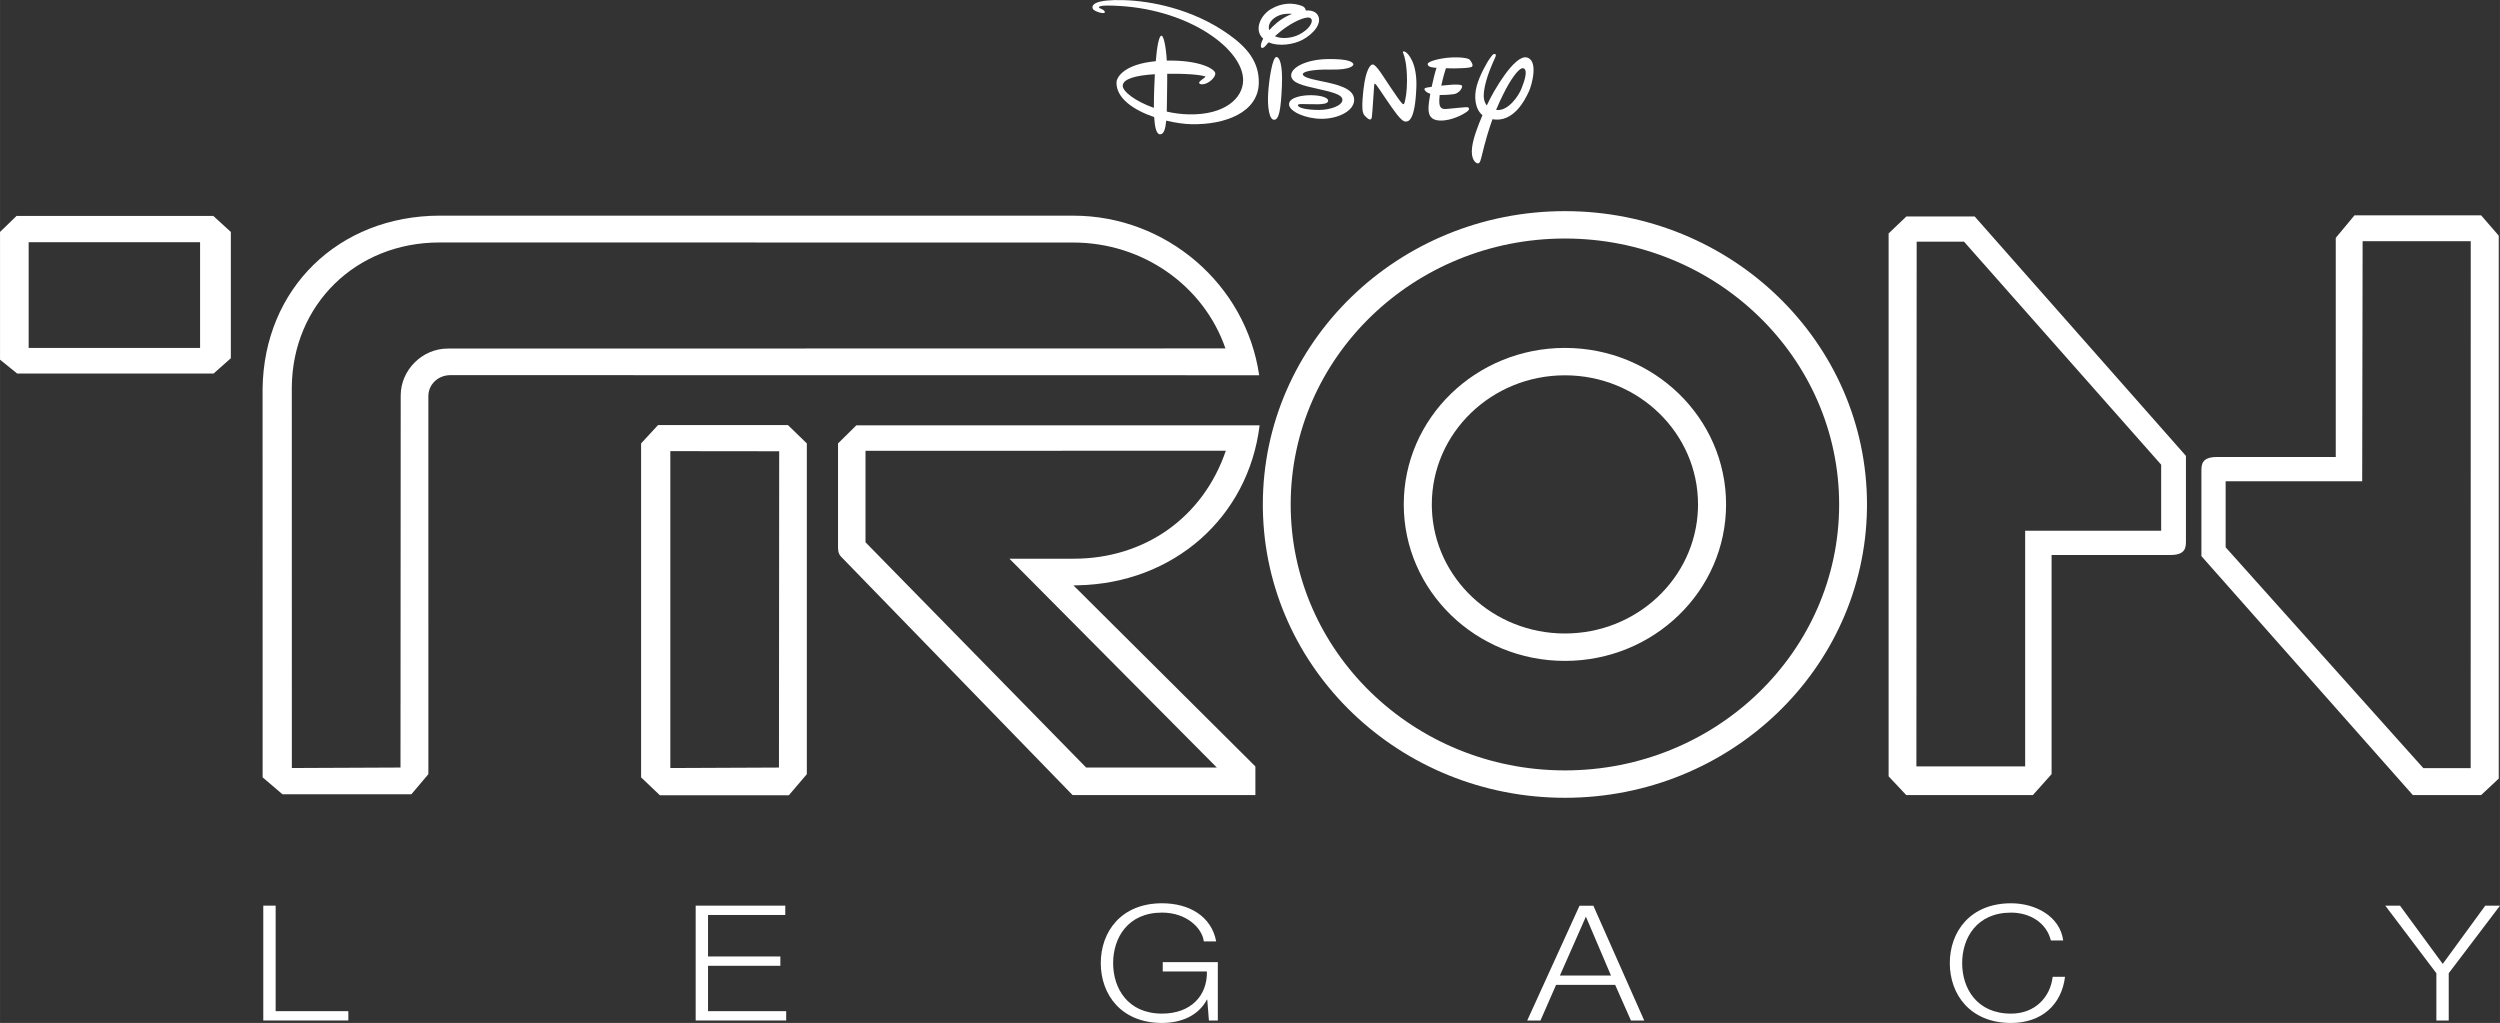 <?xml version="1.0" encoding="UTF-8" standalone="no"?>
<?xml-stylesheet type="text/css" href="../css/style.css" ?>
<!-- Created with Inkscape (http://www.inkscape.org/) -->
<svg id="svg4320" xmlns:rdf="http://www.w3.org/1999/02/22-rdf-syntax-ns#" xmlns="http://www.w3.org/2000/svg" xml:space="preserve" height="184.08" viewBox="0 0 449.888 184.082" width="449.89" version="1.1" xmlns:cc="http://creativecommons.org/ns#" xmlns:dc="http://purl.org/dc/elements/1.1/"><rect x="0" y="0" width="449.888" height="184.082" fill="#333333" stroke="none"/><style>path{fill:#fff}</style><defs id="defs4324"><clipPath id="clipPath4336" clipPathUnits="userSpaceOnUse"><path id="path4338" d="m0 792h612v-792h-612v792z"/></clipPath><clipPath id="clipPath4354" clipPathUnits="userSpaceOnUse"><path id="path4356" d="m108.04 370.28h359.91v147.38h-359.91v-147.38z"/></clipPath><clipPath id="clipPath4426" clipPathUnits="userSpaceOnUse"><path id="path4428" d="m108.04 370.28h359.91v147.38h-359.91v-147.38z"/></clipPath></defs><g id="g4328" transform="matrix(1.25 0 0 -1.25 -135.06 646.94)"><g id="g4330"><g id="g4332"/></g><path id="path4348" d="m136.85 467.46h-24.68v15.22h24.68v-15.22zm1.903 19.004h-28.326l-2.378-2.304v-18.391l2.47-1.996h28.273l2.486 2.207v18.182l-2.525 2.302z"/><g id="g4350"><g id="g4352" clip-path="url(#clipPath4354)"><g id="g4358" transform="translate(333.34 426.35)"><path id="path4360" d="m0 0c-10.359 0-18.798 7.97-19.151 17.932-0.008 0.217-0.012 0.433-0.012 0.651 0 10.266 8.58 18.587 19.163 18.587 10.584 0 19.163-8.321 19.163-18.587 0-0.214-0.004-0.428-0.011-0.641-0.349-9.967-8.79-17.942-19.152-17.942m0 41.113c-12.815 0-23.201-10.088-23.201-22.53 0-12.441 10.386-22.528 23.201-22.528 12.814 0 23.201 10.087 23.201 22.528 0 12.442-10.387 22.53-23.201 22.53"/></g><g id="g4362" transform="translate(333.34 406.64)"><path id="path4364" d="m0 0c-21.804 0-39.48 17.141-39.48 38.286s17.676 38.287 39.48 38.287c21.805 0 39.48-17.142 39.48-38.287s-17.675-38.286-39.48-38.286m0 80.515c-24.019 0-43.49-18.906-43.49-42.229 0-0.208 0.002-0.414 0.005-0.621 0.343-23.036 19.68-41.608 43.485-41.608s43.142 18.572 43.484 41.608c0.003 0.207 0.005 0.413 0.005 0.621 0 23.323-19.471 42.229-43.489 42.229"/></g><g id="g4366" transform="translate(463.74 406.97)"><path id="path4368" d="m0 0h-6.82l-28.458 31.788v9.512h19.659l0.062 34.554h15.566l-0.009-75.854zm1.503 79.579h-18.232l-2.695-3.241v-31.55h-17.123c-2.219 0-2.219-1.143-2.219-2.061v-12.208l30.44-34.403h9.829l2.537 2.378v78.161l-2.537 2.924z"/></g><g id="g4370" transform="translate(419.18 441.14)"><path id="path4372" d="m0 0h-19.58v-33.928h-15.659l0.04 75.545h6.82l28.379-32.104v-9.513zm-26.851 45.249h-9.829l-2.559-2.443v-78.161l2.537-2.695h18.232l2.695 3.012v31.55h17.123c2.219 0 2.219 1.143 2.219 2.061v12.208l-30.418 34.468z"/></g><g id="g4374" transform="translate(283.23 407.05)"><path id="path4376" d="m0 0h-18.814l-31.767 32.432v13.167l51.874 0.015c-3.264-9.59-11.658-15.548-21.907-15.548h-9.245s26.166-26.348 29.859-30.066m-20.011 26.238c13.775 0.282 24.536 9.754 26.169 23.035h-58.054l-2.642-2.609v-14.797c0-0.48 0-1.026 0.408-1.477 0.059-0.062 31.544-32.482 33.361-34.354h26.318v4.123l-26.194 26.065 0.634 0.014z"/></g><g id="g4378" transform="translate(220.19 407.05)"><path id="path4380" d="m0 0-15.641-0.069v45.623l15.674-0.018-0.033-45.536zm1.293 49.306h-18.702l-2.44-2.643v-48.075l2.705-2.576h18.567l2.589 3.036v47.616l-2.719 2.642z"/></g><g id="g4382" transform="translate(172.5 467.37)"><path id="path4384" d="m0 0c-3.668 0-6.767-3.094-6.767-6.756l-0.029-53.562-15.641-0.069-0.008 54.86c0.119 11.868 9.233 20.801 21.254 20.801l91.237-0.008c9.951 0 18.761-6.127 21.924-15.245l-111.97-0.021zm90.084 19.132-91.224 0.005c-14.597-0.026-25.326-10.506-25.511-24.914l0.006-55.953 2.85-2.431h18.568l2.444 2.891-0.003 54.412c0 1.7 1.397 3.032 3.179 3.032l116.43-0.014c-1.9 13.096-13.4 22.972-26.736 22.972"/></g><g id="g4386" transform="translate(269.68 505.25)"><path id="path4388" d="m0 0c0.073 0.919 1.75 1.442 4.623 1.617-0.044-0.79-0.075-1.541-0.093-2.149-0.024-0.824-0.051-1.777-0.045-2.697-2.698 0.952-4.551 2.4-4.485 3.229m15.253 7.351c-5.268 3.736-11.32 4.82-15.094 4.932-4.164 0.123-4.522-0.689-4.522-1.028 0-0.429 0.613-0.601 0.823-0.691 0.261-0.112 0.971-0.243 0.971-0.018 0 0.374-0.878 0.56-0.859 0.672s-0.089 0.413 3.027 0.224c10.162-0.616 17.773-6.293 17.733-10.714-0.024-2.531-2.604-5.01-7.847-4.889-1.09 0.024-2.152 0.171-3.147 0.397 0.042 1.218 0.032 2.677 0.06 4.203 0.008 0.435 0.009 0.846 0.006 1.241 0.028 0 0.055 0.002 0.083 0.002 4.007 0.041 5.114-0.31 5.296-0.351 0.182-0.043 0.11-0.112 0.056-0.154-0.056-0.042-0.812-0.603-0.827-0.701-0.014-0.098-0.07-0.379 0.618-0.294 0.685 0.084 1.722 0.911 1.694 1.556-0.027 0.618-2.214 1.935-6.982 1.838-0.143 2.346-0.495 3.588-0.765 3.588-0.391 0-0.655-1.723-0.823-3.673-4.366-0.41-5.538-2.14-5.651-2.973-0.108-2.366 2.517-4.076 5.422-5.073 0.081-1.378 0.302-2.445 0.827-2.479 0.546-0.035 0.793 0.733 0.91 1.972 1.304-0.318 2.569-0.492 3.574-0.515 4.895-0.112 9.677 1.683 9.753 5.941 0.053 3.024-1.663 5.093-4.336 6.987"/></g><g id="g4390" transform="translate(295.02 512.55)"><path id="path4392" d="m0 0c-0.975-0.488-2.481-0.661-3.434-0.208 0.565 0.508 1.236 1.048 1.866 1.459 1.148 0.75 2.955 1.61 3.361 1.046 0.336-0.467-0.298-1.55-1.793-2.297m-3.289 2.559c0.79 0.472 1.629 0.505 2.324 0.452-0.205-0.083-0.411-0.174-0.613-0.274-1.233-0.61-2.115-1.439-2.667-2.078-0.24 0.714 0.186 1.44 0.956 1.9m5.98 0.336c-0.319 0.469-0.941 0.643-1.695 0.599 0.006 0.249-0.159 0.512-0.529 0.653-1.176 0.448-2.801 0.541-4.466-0.449-1.368-0.814-2.24-2.559-1.525-3.765 0.113-0.19 0.253-0.351 0.406-0.498-0.449-0.823-0.344-1.23-0.262-1.285 0.261-0.224 0.687 0.355 0.895 0.598 0.046 0.051 0.096 0.107 0.148 0.164 1.479-0.66 3.643-0.3 4.878 0.359 1.58 0.842 2.953 2.447 2.15 3.624"/></g><g id="g4394" transform="translate(291.81 509.35)"><path id="path4396" d="m0 0c0.376 0 0.935-0.86 0.785-4.222-0.15-3.363-0.409-4.819-1.121-4.819-0.711 0-0.971 1.867-0.859 3.773 0.113 1.905 0.597 5.231 1.195 5.268"/></g><g id="g4398" transform="translate(303 503.18)"><path id="path4400" d="m0 0c0 1.689-2.524 2.233-4.841 2.705-1.825 0.372-2.539 0.637-2.552 0.984-0.015 0.348 1.262 0.721 4.092 0.666 2.829-0.055 3.204 0.597 3.189 0.749-0.027 0.277-0.554 0.819-3.717 0.763-3.162-0.056-5.284-1.249-5.243-2.372s1.9-1.47 3.761-1.9c1.857-0.43 3.648-0.776 3.619-1.608-0.027-0.833-1.735-1.443-3.384-1.443-1.652 0-2.998 0.273-3.025 0.679-0.013 0.209 0.557 0.166 0.86 0.166 0.221 0 1.553-0.04 2.053-0.026 0.5 0.012 1.472 0.041 1.443 0.526-0.028 0.486-1.192 0.763-2.442 0.777-1.248 0.013-3.204-0.291-3.189-1.317 0.013-1.027 2.385-2.081 4.688-2.081 2.413 0 4.688 1.15 4.688 2.732"/></g><g id="g4402" transform="translate(305.66 508.27)"><path id="path4404" d="m0 0c-0.338 0-0.998-0.798-1.309-3.512-0.3-2.597-0.14-3.201-0.074-3.419 0.112-0.374 0.336-0.542 0.521-0.71 0.188-0.168 0.655-0.579 0.749 0.074 0.093 0.656 0.316 4.503 0.336 4.615s0.06 0.321 0.299 0.019c0.353-0.449 2.167-3.251 2.988-4.278 0.572-0.714 0.953-1.028 1.289-1.009 0.338 0.019 1.315 0.09 1.496 4.932 0.129 3.512-1.178 4.801-1.457 5.007-0.282 0.206-0.393 0.186-0.449 0.13-0.058-0.056-0.038-0.149 0.074-0.392 0.111-0.243 0.486-1.475 0.486-3.755 0-1.644-0.205-2.615-0.335-3.119-0.067-0.26-0.151-0.43-0.394-0.169-0.353 0.382-0.98 1.328-1.718 2.411-0.879 1.289-1.998 3.213-2.502 3.175"/></g><g id="g4406" transform="translate(319.98 507.97)"><path id="path4408" d="m0 0c0.224 0.243-0.206 0.84-0.374 1.009-0.168 0.168-1.065 0.373-2.634 0.298-1.496-0.071-3.382-0.542-3.382-0.934-0.05-0.5 0.917-0.523 1.271-0.56-0.159-0.429-0.454-1.544-0.707-2.733-0.264-0.036-0.476-0.067-0.601-0.088-0.265-0.045-0.399-0.093-0.431-0.205-0.037-0.134 0.159-0.494 0.835-0.705-0.158-0.86-0.266-1.67-0.254-2.191 0.018-0.897 0.335-1.607 1.605-1.662 1.759-0.078 3.522 0.976 3.849 1.214 0.239 0.173 0.395 0.315 0.375 0.522-0.02 0.19-0.316 0.192-0.449 0.188-0.448-0.017-1.757-0.169-2.447-0.225-0.693-0.056-1.458-0.261-1.382 1.308 0.01 0.214 0.031 0.44 0.059 0.671 0.941-0.02 1.907 0.093 2.182 0.15 0.354 0.075 0.765 0.431 0.915 0.711 0.148 0.28 0.186 0.447 0.037 0.542-0.149 0.093-0.711 0.122-1.457 0.074-0.429-0.028-0.944-0.077-1.449-0.133 0.219 1.043 0.506 2.02 0.664 2.505 1.458-0.055 3.549 0 3.775 0.244"/></g><g id="g4410" transform="translate(327.1 504.83)"><path id="path4412" d="m0 0c-0.476-1.206-1.962-3.251-3.531-3.111-0.047 0.004-0.091 0.012-0.136 0.017 0.416 1.006 0.78 1.738 1.06 2.308 0.917 1.87 2.243 3.895 2.887 3.672 0.643-0.225 0.195-1.682-0.28-2.886m0.728 4.455c-1.738 0.392-4.763-4.82-5.604-6.642-0.041-0.088-0.084-0.179-0.124-0.27-0.405 0.475-0.521 1.179-0.41 2.036 0.262 2.021 1.375 4.344 1.543 4.707 0.167 0.365 0.252 0.645 0.028 0.645-0.226 0.113-0.426-0.22-0.646-0.504-0.56-0.729-1.585-2.672-1.96-4.035-0.453-1.642-0.24-3.398 0.816-4.255-0.661-1.533-1.307-3.241-1.489-4.572-0.252-1.85 0.561-2.326 0.756-2.354 0.196-0.029 0.366-0.05 0.588 0.896 0.543 2.308 1.086 4.072 1.583 5.446 3.045-0.525 4.686 2.786 5.255 4.026 0.429 0.937 1.402 4.483-0.336 4.876"/></g></g></g><g id="g4414" transform="translate(145.95 387.17)"><path id="path4416" d="m0 0h1.779v-15.192h10.466v-1.343h-12.245v16.535z"/></g><g id="g4418" transform="translate(208.2 387.17)"><path id="path4420" d="m0 0h12.899v-1.343h-11.12v-5.975h10.414v-1.343h-10.414v-6.531h11.251v-1.343h-13.03v16.535z"/></g><g id="g4422"><g id="g4424" clip-path="url(#clipPath4426)"><g id="g4430" transform="translate(283.37 370.63)"><path id="path4432" d="m0 0h-1.282l-0.236 3.01h-0.052c-1.256-2.362-3.767-3.358-6.463-3.358-5.887 0-8.817 4.099-8.817 8.615s2.93 8.615 8.817 8.615c3.925 0 7.117-1.876 7.797-5.488h-1.779c-0.235 1.899-2.459 4.145-6.018 4.145-4.945 0-7.038-3.659-7.038-7.272 0-3.612 2.093-7.271 7.038-7.271 4.134 0 6.541 2.57 6.463 6.067h-6.358v1.343h7.928v-8.406z"/></g><g id="g4434" transform="translate(332.62 377.11)"><path id="path4436" d="m0 0h7.352l-3.61 8.476-3.742-8.476zm2.825 10.051h1.989l7.326-16.535h-1.91l-2.276 5.141h-8.504l-2.25-5.141h-1.909l7.534 16.535z"/></g><g id="g4438" transform="translate(403.3 382.16)"><path id="path4440" d="m0 0c-0.628 2.548-3.009 4.006-5.73 4.006-4.945 0-7.039-3.658-7.039-7.271s2.094-7.272 7.039-7.272c3.454 0 5.651 2.363 5.991 5.304h1.779c-0.497-4.053-3.401-6.647-7.77-6.647-5.887 0-8.818 4.1-8.818 8.615s2.931 8.615 8.818 8.615c3.531 0 7.037-1.876 7.509-5.35h-1.779z"/></g><g id="g4442" transform="translate(458.8 377.44)"><path id="path4444" d="m0 0-7.353 9.726h2.12l6.149-8.383 6.122 8.383h2.12l-7.379-9.726v-6.808h-1.779v6.808z"/></g></g></g></g></svg>
